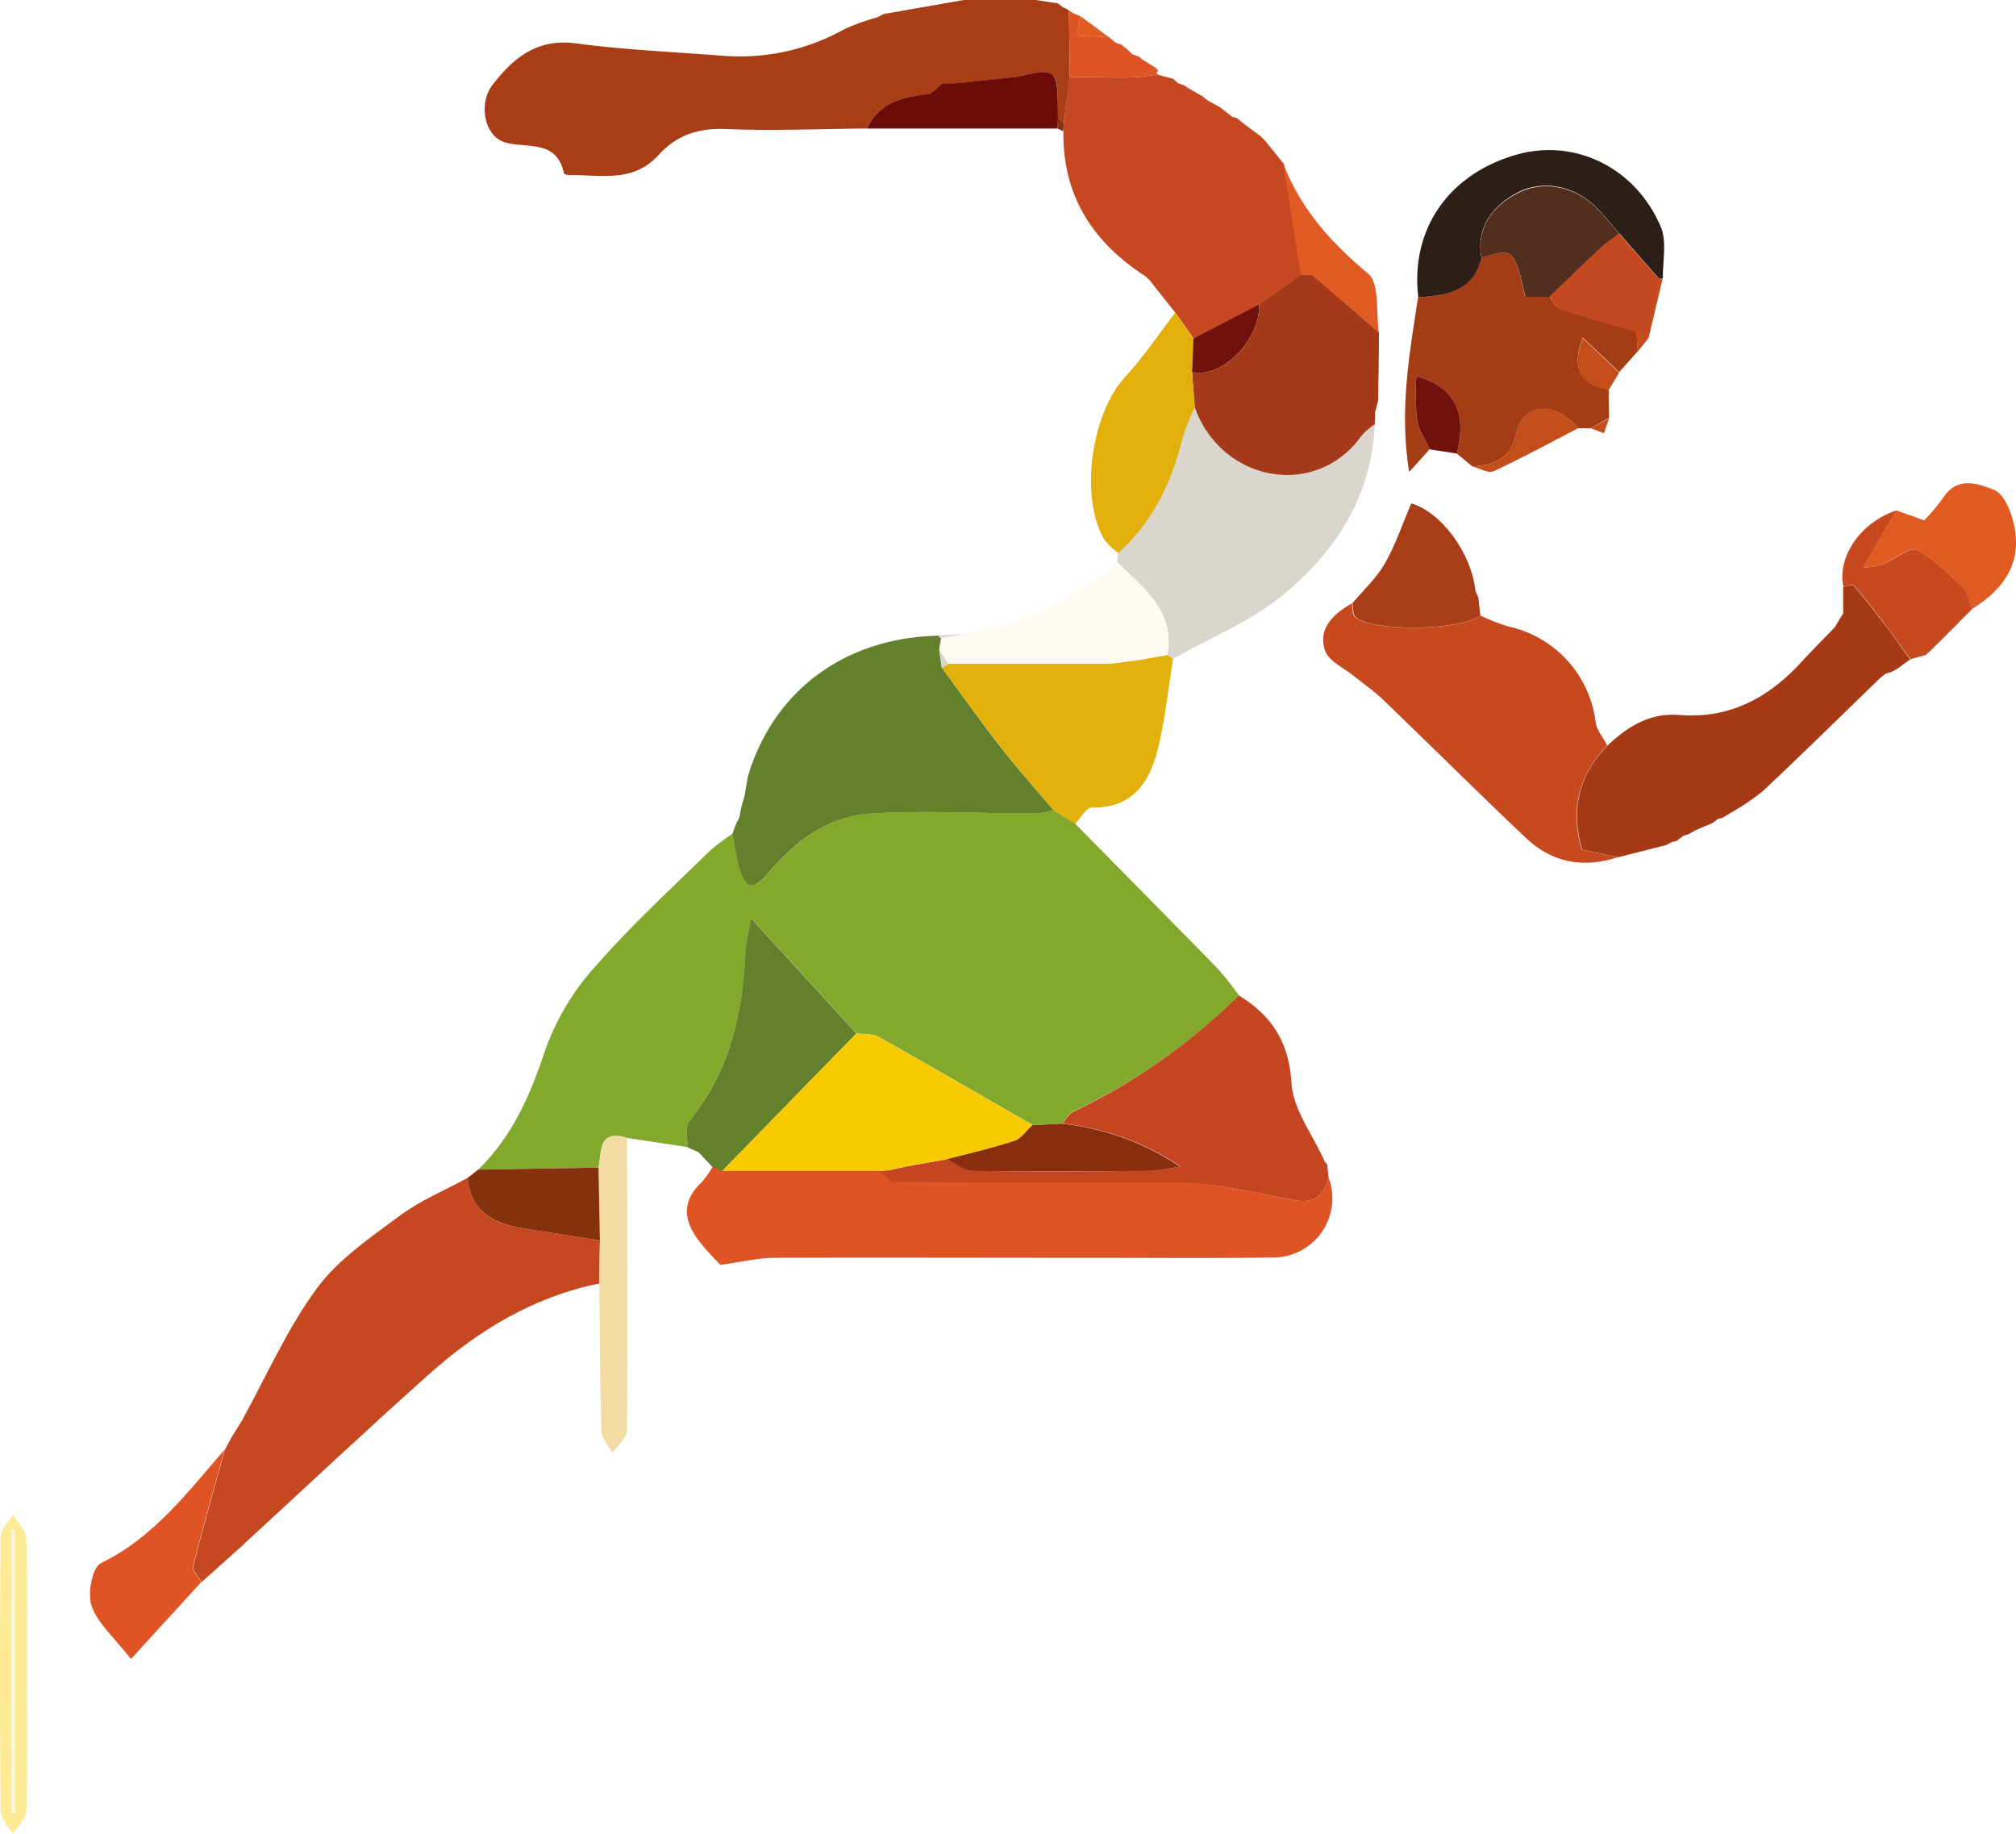 <svg xmlns="http://www.w3.org/2000/svg" viewBox="0 0 348.39 316.95"><defs><style>.cls-1{fill:#83a92c;}.cls-2{fill:#c64820;}.cls-3{fill:#a83d16;}.cls-4{fill:#df5425;}.cls-5{fill:#63812c;}.cls-6{fill:#c6491f;}.cls-7{fill:#a63a16;}.cls-8{fill:#dad6cd;}.cls-9{fill:#c44621;}.cls-10{fill:#a43c15;}.cls-11{fill:#a53a1a;}.cls-12{fill:#e3b10b;}.cls-13{fill:#2d1f17;}.cls-14{fill:#e3b00b;}.cls-15{fill:#fdfaf2;}.cls-16{fill:#e05a21;}.cls-17{fill:#f2dca4;}.cls-18{fill:#6b0c09;}.cls-19{fill:#feea94;}.cls-20{fill:#86310e;}.cls-21{fill:#71110b;}.cls-22{fill:#c34e1a;}.cls-23{fill:#f7cb00;}.cls-24{fill:#882d0e;}.cls-25{fill:#532d1e;}.cls-26{fill:#c4481f;}.cls-27{fill:#fef5d7;}</style></defs><title>Recurso 1</title><g id="Capa_2" data-name="Capa 2"><g id="Capa_1-2" data-name="Capa 1"><path class="cls-1" d="M118.78,198.2l-10.43-1.58c-5-1.55-4.34,2.41-4.92,5.13l-20.8.35c6-5.82,9.09-13.07,11.68-20.92A43.41,43.41,0,0,1,103,166.86c6.12-7,13-13.31,19.68-19.86a36.75,36.75,0,0,1,3.92-2.94c.42,2.11.72,4.25,1.31,6.31.29,1,1,2.32,1.79,2.58.64.21,2-.77,2.6-1.54,4.82-5.85,10.66-10.44,18.34-10.87,9.44-.53,18.94,0,28.42,0a16.33,16.33,0,0,0,3.05-.56l3.68,2.33c8.24,8.37,16.49,16.71,24.69,25.11a56.58,56.58,0,0,1,3.64,4.6,105.35,105.35,0,0,1-28.66,20.05c-.8.39-1.3,1.37-1.94,2.07l-5.06.26c-8.87-5.1-17.72-10.24-26.64-15.24-1-.59-2.52-.43-3.79-.62l-18.17-19.84a44.23,44.23,0,0,0-1,5.45c-.43,10.78-2.75,20.88-9.71,29.55C118.35,194.69,118.86,196.68,118.78,198.2Z"/><path class="cls-2" d="M41.81,245.46c4.23-7.67,7.79-15.83,12.93-22.83,3.68-5,9.26-8.8,14.39-12.6,3.54-2.63,7.76-4.36,11.67-6.5.46,5,3.44,7.75,9.52,8.71l13.35,2.1c0,2.48-.07,5-.11,7.44-11.38,2.29-20.94,8.11-29.44,15.69-10.63,9.48-21,19.24-31.49,28.88l-.8.76-7,6.26c-.51-.91-1.63-2-1.45-2.71,1.71-6.76,3.64-13.47,5.5-20.2L40,248.37Z"/><path class="cls-3" d="M149.84,22.2c-8.16.07-16.33.44-24.46.09-4.76-.2-8.55,1.14-11.57,4.49-4.41,4.88-10.06,3.4-15.44,3.47-.32,0-.87-.15-.91-.31-1.27-5.75-6-4.31-9.92-5.26s-4.88-6.81-2.48-9.94C88.72,10,92.8,6.59,99.58,7.5c8.53,1.14,17.16,1.48,25.75,2.17A37.06,37.06,0,0,0,146,5a39.61,39.61,0,0,1,5.6-2l1.12-.58L166.55,0,179,0l3.82.58.93.72a2.93,2.93,0,0,1,.89.43,3.3,3.3,0,0,0,.09.63l.15,10.9c-.35,2.7-.7,5.39-1.06,8.09l-1-1c0-8.66,0-8.66-7.05-7.07l-10,1.12-2.89.11c-.73.58-1.46,1.16-2.18,1.75C156.27,16.72,152,17.45,149.84,22.2Z"/><path class="cls-4" d="M229.59,203.46a10.22,10.22,0,0,1-9.4,13.82c-11,.16-21.95.05-32.93.06-17.79,0-35.58-.06-53.37,0-2.86,0-5.72.72-9.41,1.22-.76-.83-2.28-2.32-3.58-4-2.67-3.42-3.25-6.83.26-10.18a16.5,16.5,0,0,0,2-2.79l1.68.65h26.92c1,.67,1.9,1.93,2.86,1.94,16.11.1,32.21,0,48.32.07A54.85,54.85,0,0,1,211,205c4.2.66,8.38,1.52,12.55,2.34C226.86,208,228.84,206.71,229.59,203.46Z"/><path class="cls-2" d="M183.83,21.37l1-8.09c3.47.05,6.93.15,10.4.11,1.6,0,3.2-.33,4.8-.5l2.71.73.84.76,1.21.45a1.39,1.39,0,0,0,.77.52c.73.42,1.46.84,2.2,1.25l.88.73,2.09,1.13L213,20.23a1.84,1.84,0,0,1,.85.26l1,.82,3,2.23.8.79,3.21,4q1.5,9.56,3,19.11l-7.24,5.16-11.35,5.88L203.09,54c-1.5-1.88-3-3.77-4.48-5.65l-.84-.73c-9-5.85-14.16-13.91-14-24.92C183.76,22.27,183.79,21.82,183.83,21.37Z"/><path class="cls-5" d="M182.08,140a16.33,16.33,0,0,1-3.05.56c-9.48,0-19-.55-28.42,0-7.68.43-13.52,5-18.34,10.87-.63.77-2,1.75-2.6,1.54-.81-.26-1.5-1.58-1.79-2.58-.59-2.06-.89-4.2-1.31-6.31l.63-1.75.52-.95c.15-.71.3-1.41.44-2.11l.54-1.89c.17-1,.35-2.08.52-3.12.18-.59.37-1.19.56-1.78,4.9-13.94,16.95-22.34,32.45-22.64a.59.59,0,0,0,.41.43l-.33,2c.14,1,.29,2,.44,3.08,3.38,4.59,6.67,9.26,10.18,13.76C175.85,132.84,179,136.38,182.08,140Z"/><path class="cls-6" d="M255.82,106.35a31.81,31.81,0,0,0,5,1.94,19.3,19.3,0,0,1,14.93,16.51c.17,1.39,1.33,2.65,2,4-5,5.15-6.42,11.19-4.41,18l6.24,1.32c-6,1.94-11.4.94-15.93-3.37-8.3-7.87-16.41-15.93-24.65-23.86-1.54-1.48-3.33-2.7-5-4.06s-4.36-2.56-5-4.38c-1.32-3.87,1.44-6.35,4.6-8.2.17.8.06,1.89.54,2.34C237.1,109.22,252.44,109,255.82,106.35Z"/><path class="cls-7" d="M279.65,148.12l-6.24-1.32c-2-6.84-.63-12.88,4.41-18,3.48-3.26,7.29-5.67,12.37-5.26,8.4.68,15.11-2.73,20.72-8.74,2-2.17,4.11-4.29,6.16-6.42l1.45-2.38c0-1.53,0-3.06,0-4.6.63-.08,1.6-.45,1.83-.19,1.83,2.11,3.54,4.31,5.22,6.53,1.55,2,3,4.14,4.52,6.21L328,115.48l-1.13.62-1,.3-1,.8c-6.72,6.5-13.38,13.06-20.19,19.47a41.31,41.31,0,0,1-5.62,3.8l-1.14.69a1.84,1.84,0,0,1-.94.28l-1.07.79-2.9,1.22-1.09.64-1,.32-1,.76a1.48,1.48,0,0,1-.91.27c-.35.2-.71.39-1.07.58Z"/><path class="cls-8" d="M237.58,73.31c-.53,12.49-6.83,22.16-16.06,29.65-5.57,4.51-12.51,7.31-18.83,10.89l-1-.69c1.44-7.68-4.17-11.57-8.65-16.07l.18-1.54c5.94-5.37,9.22-12.19,11.09-19.86a38,38,0,0,1,2.12-5.3c4.67,13,21,15.92,28.87,4.85A11.73,11.73,0,0,1,237.58,73.31Z"/><path class="cls-9" d="M229.59,203.46c-.75,3.25-2.73,4.54-6,3.89-4.17-.82-8.35-1.68-12.55-2.34a54.85,54.85,0,0,0-8.09-.68c-16.11,0-32.21,0-48.32-.07-1,0-1.9-1.27-2.86-1.94l1.93-.11,3-.67,7-1.24c1.47.69,2.93,1.94,4.41,2,10.29.17,20.58.1,30.87,0a41.76,41.76,0,0,0,5-.77,45.28,45.28,0,0,0-20.42-7.39c.65-.7,1.15-1.68,2-2.07A105.35,105.35,0,0,0,214.09,172c5.67,3.48,8.67,8.05,9.1,15.18.28,4.52,3.64,8.84,5.62,13.26a1.29,1.29,0,0,0,.56.79Z"/><path class="cls-10" d="M254.42,80.58l-2.66-2.21c1.81-7.15-.36-11.52-7-13.38a47,47,0,0,0,.1,7.43c.28,1.81,1.43,3.48,2.19,5.22l-3.53,3.91c-1.76-11.1.13-20.63,1.53-30.17,4.84-.35,9.51-1,10.9-6.83,5.51-1.8,5.81-1.55,7.59,6.74h4.21c.57.7,1,1.8,1.75,2,4.4,1.45,8.87,2.71,13.32,4l.21,3.4-3.22,3.62-6.3-6c-1.89,5.08-.7,8.06,4.49,9,0,1.63.05,3.26.07,4.9L274.92,74l-2.17,0c-4-4.69-9.46-4.49-10.69.78C261,79.37,258.3,80.39,254.42,80.58Z"/><path class="cls-11" d="M237.58,73.31a11.73,11.73,0,0,0-2.25,1.93c-7.82,11.07-24.2,8.16-28.87-4.85L206,64.28c5.19,1.18,11.88-5.58,11.58-11.68l7.24-5.17,1.88,0,2.15,1.82,9.45,8.17c0,3.92-.09,7.85-.14,11.77-.17.7-.35,1.4-.53,2.1Z"/><path class="cls-12" d="M201.72,113.16l1,.69c-.88,5.33-1.38,10.76-2.74,16-1.45,5.57-4.5,9.87-11.33,9.68-.93,0-1.91,1.84-2.86,2.83L182.08,140c-3.06-3.62-6.23-7.16-9.15-10.89-3.51-4.5-6.8-9.17-10.18-13.76l1.18-.66h27.81l4.91-.65Z"/><path class="cls-5" d="M124.82,202.32l-1.68-.65c-.8-.86-1.61-1.72-2.42-2.57l-1.77-.79-.17-.11c.08-1.52-.43-3.51.35-4.48,7-8.67,9.28-18.77,9.71-29.55a44.23,44.23,0,0,1,1-5.45L148,178.56Z"/><path class="cls-13" d="M256,44.55c-1.39,5.85-6.06,6.48-10.9,6.83-1.4-11.72,5.21-21.31,17-24.66,10-2.84,20.51,2.17,24.89,12.45,1.11,2.59.31,6,.38,9a.41.41,0,0,0-.57.11l-7-8c-1.39-1.56-2.69-3.21-4.18-4.65-3.75-3.61-9.21-4.69-13.73-2.17C257.76,35.82,255.1,39.36,256,44.55Z"/><path class="cls-14" d="M206,64.28l.48,6.11a38,38,0,0,0-2.12,5.3c-1.87,7.67-5.15,14.49-11.09,19.86a11.89,11.89,0,0,1-2.45-2.34c-4.29-7.4-2.22-21.72,3.61-28.07,3.17-3.45,5.8-7.39,8.67-11.12,1,1.48,2.09,3,3.13,4.45Q206.09,61.36,206,64.28Z"/><path class="cls-15" d="M191.74,114.7H163.93l-1.62-2.42.33-2,4.11-.75a51.41,51.41,0,0,0,26.32-12.41c4.48,4.5,10.09,8.39,8.65,16.07l-5.07.89Z"/><path class="cls-4" d="M38.83,250.46c-1.86,6.73-3.79,13.44-5.5,20.2-.18.74.94,1.8,1.45,2.71L22.63,286.66c-2.91-3.73-5.73-6.14-6.8-9.16-.75-2.11.11-6.68,1.6-7.4C26.61,265.63,32.44,257.8,38.83,250.46Z"/><path class="cls-3" d="M255.82,106.35c-3.38,2.61-18.72,2.87-21.58.24-.48-.45-.37-1.54-.54-2.34,1.9-2.27,4.17-4.35,5.62-6.88,1.86-3.25,3.06-6.88,4.56-10.39,5.1,1.47,10.42,8.53,11.08,15.09.17.4.34.79.52,1.19C255.59,104.29,255.7,105.32,255.82,106.35Z"/><path class="cls-16" d="M327.75,88.2l4.77,1.71a33.77,33.77,0,0,0,3.25-3.85c2.45-3.82,5.94-2.53,8.83-1.42,1.47.57,2.59,3,3.13,4.82,2.12,7.12-1,12.14-7,15.79-.48-1.22-.63-2.77-1.49-3.62-2.46-2.43-4.94-5.13-8-6.57-1.31-.63-3.95,1.65-6,2.47a19.17,19.17,0,0,1-3.41.6Z"/><path class="cls-6" d="M327.75,88.2l-5.88,9.93a19.17,19.17,0,0,0,3.41-.6c2.09-.82,4.73-3.1,6-2.47,3,1.44,5.5,4.14,8,6.57.86.85,1,2.4,1.49,3.62l-.07.09-.91.92-.09.09-.91.91-.09.09-.89.91-4.13,4.11-.87.79-2.68.75c-1.5-2.06-3-4.16-4.52-6.2-1.68-2.22-3.39-4.42-5.22-6.53-.23-.26-1.2.11-1.83.19C317.45,96.15,321.63,90.15,327.75,88.2Z"/><path class="cls-17" d="M103.56,221.78c0-2.48.07-5,.11-7.44l-.24-12.59c.58-2.72-.11-6.68,4.92-5.13.05,16.81.16,33.62,0,50.43,0,1.35-1.64,2.69-2.52,4-.67-1.28-1.88-2.55-1.92-3.86C103.68,238.74,103.66,230.26,103.56,221.78Z"/><path class="cls-18" d="M175.78,13.26c7-1.59,7-1.59,7.05,7.07,0,.63-.05,1.25-.07,1.88H149.84c2.12-4.75,6.43-5.48,10.88-6l2.18-1.75,2.89-.11Z"/><path class="cls-19" d="M4.67,289.33c0,7.83.12,15.65-.11,23.47,0,1.41-1.53,2.77-2.35,4.15-.73-1.34-2.09-2.68-2.1-4q-.22-23.71,0-47.43c0-1.29,1.41-2.56,2.16-3.84.8,1.41,2.24,2.8,2.28,4.23C4.78,273.69,4.66,281.51,4.67,289.33ZM2,313.27l.55,0V264.29H2Z"/><path class="cls-20" d="M103.43,201.75l.24,12.59-13.35-2.1c-6.08-1-9.06-3.69-9.52-8.71l1.83-1.43Z"/><path class="cls-16" d="M238.28,57.46l-9.45-8.17-2.15-1.82-1.88,0q-1.49-9.55-3-19.11c3,7.78,8.23,13.58,14.6,18.9C238.47,48.93,237.74,54,238.28,57.46Z"/><path class="cls-4" d="M200.08,12.89c-1.6.17-3.2.48-4.8.5-3.47,0-6.93-.06-10.4-.11q-.07-5.44-.14-10.9h.45l.46,0,1.07.41c-.17,1-.35,2.06-.58,3.35l5.47.26.16.1.94.84,1.17.4a1.71,1.71,0,0,0,.71.62l.18.15.89.84,1.25.47a1.77,1.77,0,0,0,.62.53l2.23,1.39a5.19,5.19,0,0,0,.12.79Z"/><path class="cls-21" d="M247.05,77.64c-.76-1.74-1.91-3.41-2.19-5.22a47,47,0,0,1-.1-7.43c6.64,1.86,8.81,6.23,7,13.38Z"/><path class="cls-22" d="M254.42,80.58c3.88-.19,6.56-1.21,7.64-5.83,1.23-5.27,6.65-5.47,10.69-.78-4.86,2.52-9.68,5.16-14.64,7.46C257.2,81.85,255.66,80.9,254.42,80.58Z"/><path class="cls-22" d="M278,67.4c-5.19-.91-6.38-3.89-4.49-9l6.3,6C279.21,65.39,278.6,66.39,278,67.4Z"/><path class="cls-16" d="M179,0,166.55,0Z"/><path class="cls-22" d="M286.75,48.3a.41.41,0,0,1,.57-.11l-2.43,10.26-.18-.2Z"/><path class="cls-16" d="M191.61,6.41l-5.47-.26c.23-1.29.41-2.32.58-3.35Z"/><path class="cls-22" d="M274.92,74l3.15-1.71-.89,2.58Z"/><path class="cls-8" d="M166.75,109.5l-4.11.75a.59.59,0,0,1-.41-.43Z"/><path class="cls-22" d="M283,60.77l-.21-3.4,1.89.88.18.2Z"/><path class="cls-4" d="M41.81,245.46,40,248.37Z"/><path class="cls-16" d="M237.61,71.33c.18-.7.36-1.4.53-2.1C238,69.93,237.79,70.63,237.61,71.33Z"/><path class="cls-6" d="M318.52,106l-1.45,2.38C317.55,107.55,318,106.76,318.52,106Z"/><path class="cls-16" d="M213,20.23l-2.18-1.77Z"/><path class="cls-1" d="M129.78,132.46c-.19.59-.38,1.19-.56,1.78C129.41,133.64,129.59,133.05,129.78,132.46Z"/><path class="cls-1" d="M128.7,137.36l-.54,1.89Z"/><path class="cls-20" d="M182.76,22.21c0-.63.05-1.25.07-1.88l1,1-.09,1.35Z"/><path class="cls-1" d="M119,198.31l1.77.79Z"/><path class="cls-16" d="M337.81,108.26l.89-.91Z"/><path class="cls-16" d="M218.61,24.33l-.8-.79Z"/><path class="cls-16" d="M332.81,113.16l.87-.79Z"/><path class="cls-16" d="M214.81,21.31l-1-.82Z"/><path class="cls-6" d="M326.84,116.1l1.13-.62Z"/><path class="cls-6" d="M324.79,117.2l1-.8Z"/><path class="cls-16" d="M195.66,9.36l-.89-.84Z"/><path class="cls-6" d="M297.84,141.16l1.14-.69Z"/><path class="cls-1" d="M127.72,141.36l-.52.95Z"/><path class="cls-6" d="M295.83,142.23l1.07-.79Z"/><path class="cls-6" d="M291.84,144.09l1.09-.64Z"/><path class="cls-6" d="M289.83,145.17l1-.76Z"/><path class="cls-6" d="M287.85,146c.36-.19.72-.38,1.07-.58C288.57,145.64,288.21,145.83,287.85,146Z"/><path class="cls-16" d="M185.65,2.39l-.46,0h-.45a2.67,2.67,0,0,1-.1-.63Z"/><path class="cls-16" d="M208.69,17.33l-.88-.73Z"/><path class="cls-16" d="M205.61,15.35a1.39,1.39,0,0,1-.77-.52Z"/><path class="cls-16" d="M152.7,2.45,151.58,3Z"/><path class="cls-6" d="M255.48,103.26c-.18-.4-.35-.79-.52-1.19C255.13,102.47,255.3,102.86,255.48,103.26Z"/><path class="cls-16" d="M339.79,106.26l.91-.92Z"/><path class="cls-4" d="M229.37,201.27a1.29,1.29,0,0,1-.56-.79C229,200.74,229.19,201,229.37,201.27Z"/><path class="cls-16" d="M203.63,14.38l-.84-.76Z"/><path class="cls-14" d="M197.77,47.64l.84.73Z"/><path class="cls-16" d="M199.88,12.54a5.19,5.19,0,0,1-.12-.79,3.21,3.21,0,0,1,.42.49S200,12.43,199.88,12.54Z"/><path class="cls-16" d="M197.53,10.36a1.77,1.77,0,0,1-.62-.53Z"/><path class="cls-16" d="M183.75,1.32,182.82.6Z"/><path class="cls-16" d="M194.59,8.37a1.71,1.71,0,0,1-.71-.62Z"/><path class="cls-16" d="M192.71,7.35l-.94-.84Z"/><path class="cls-16" d="M338.79,107.26l.91-.91Z"/><path class="cls-4" d="M41.83,267.11l.8-.76Z"/><path class="cls-23" d="M124.82,202.32,148,178.56c1.28.19,2.75,0,3.8.62,8.92,5,17.77,10.14,26.64,15.24-1.05.93-2,2.32-3.18,2.72-3.81,1.26-7.75,2.14-11.63,3.16l-7,1.23-3,.68-1.93.11Z"/><path class="cls-24" d="M163.62,200.3c3.88-1,7.82-1.9,11.63-3.16,1.23-.4,2.13-1.79,3.18-2.72l5.06-.26a45.28,45.28,0,0,1,20.41,7.39,41.76,41.76,0,0,1-5,.77c-10.29.05-20.58.12-30.87,0C166.55,202.24,165.09,201,163.62,200.3Z"/><path class="cls-24" d="M175.78,13.26l-10,1.12Z"/><path class="cls-24" d="M162.9,14.49l-2.18,1.75C161.44,15.65,162.17,15.07,162.9,14.49Z"/><path class="cls-21" d="M206,64.28q.11-2.91.23-5.81l11.35-5.88C217.86,58.7,211.17,65.46,206,64.28Z"/><path class="cls-8" d="M162.31,112.27l1.62,2.42-1.18.66C162.6,114.32,162.45,113.3,162.31,112.27Z"/><path class="cls-4" d="M153.67,202.21l3-.68Z"/><path class="cls-25" d="M256,44.55c-.85-5.19,1.81-8.73,5.93-11,4.52-2.52,10-1.44,13.73,2.17,1.49,1.44,2.79,3.09,4.18,4.65-1.09.84-2.26,1.6-3.26,2.53-3,2.77-5.86,5.61-8.78,8.42h-4.21C261.76,43,261.46,42.75,256,44.55Z"/><path class="cls-26" d="M267.75,51.29c2.92-2.81,5.82-5.65,8.78-8.42,1-.93,2.17-1.69,3.26-2.53l7,8-2,10-1.89-.88c-4.45-1.33-8.92-2.59-13.32-4C268.77,53.09,268.32,52,267.75,51.29Z"/><path class="cls-2" d="M226.68,47.47l2.15,1.82Z"/><path class="cls-8" d="M191.74,114.7l4.91-.65Z"/><path class="cls-27" d="M2,313.27v-49h.55v48.94Z"/></g></g></svg>